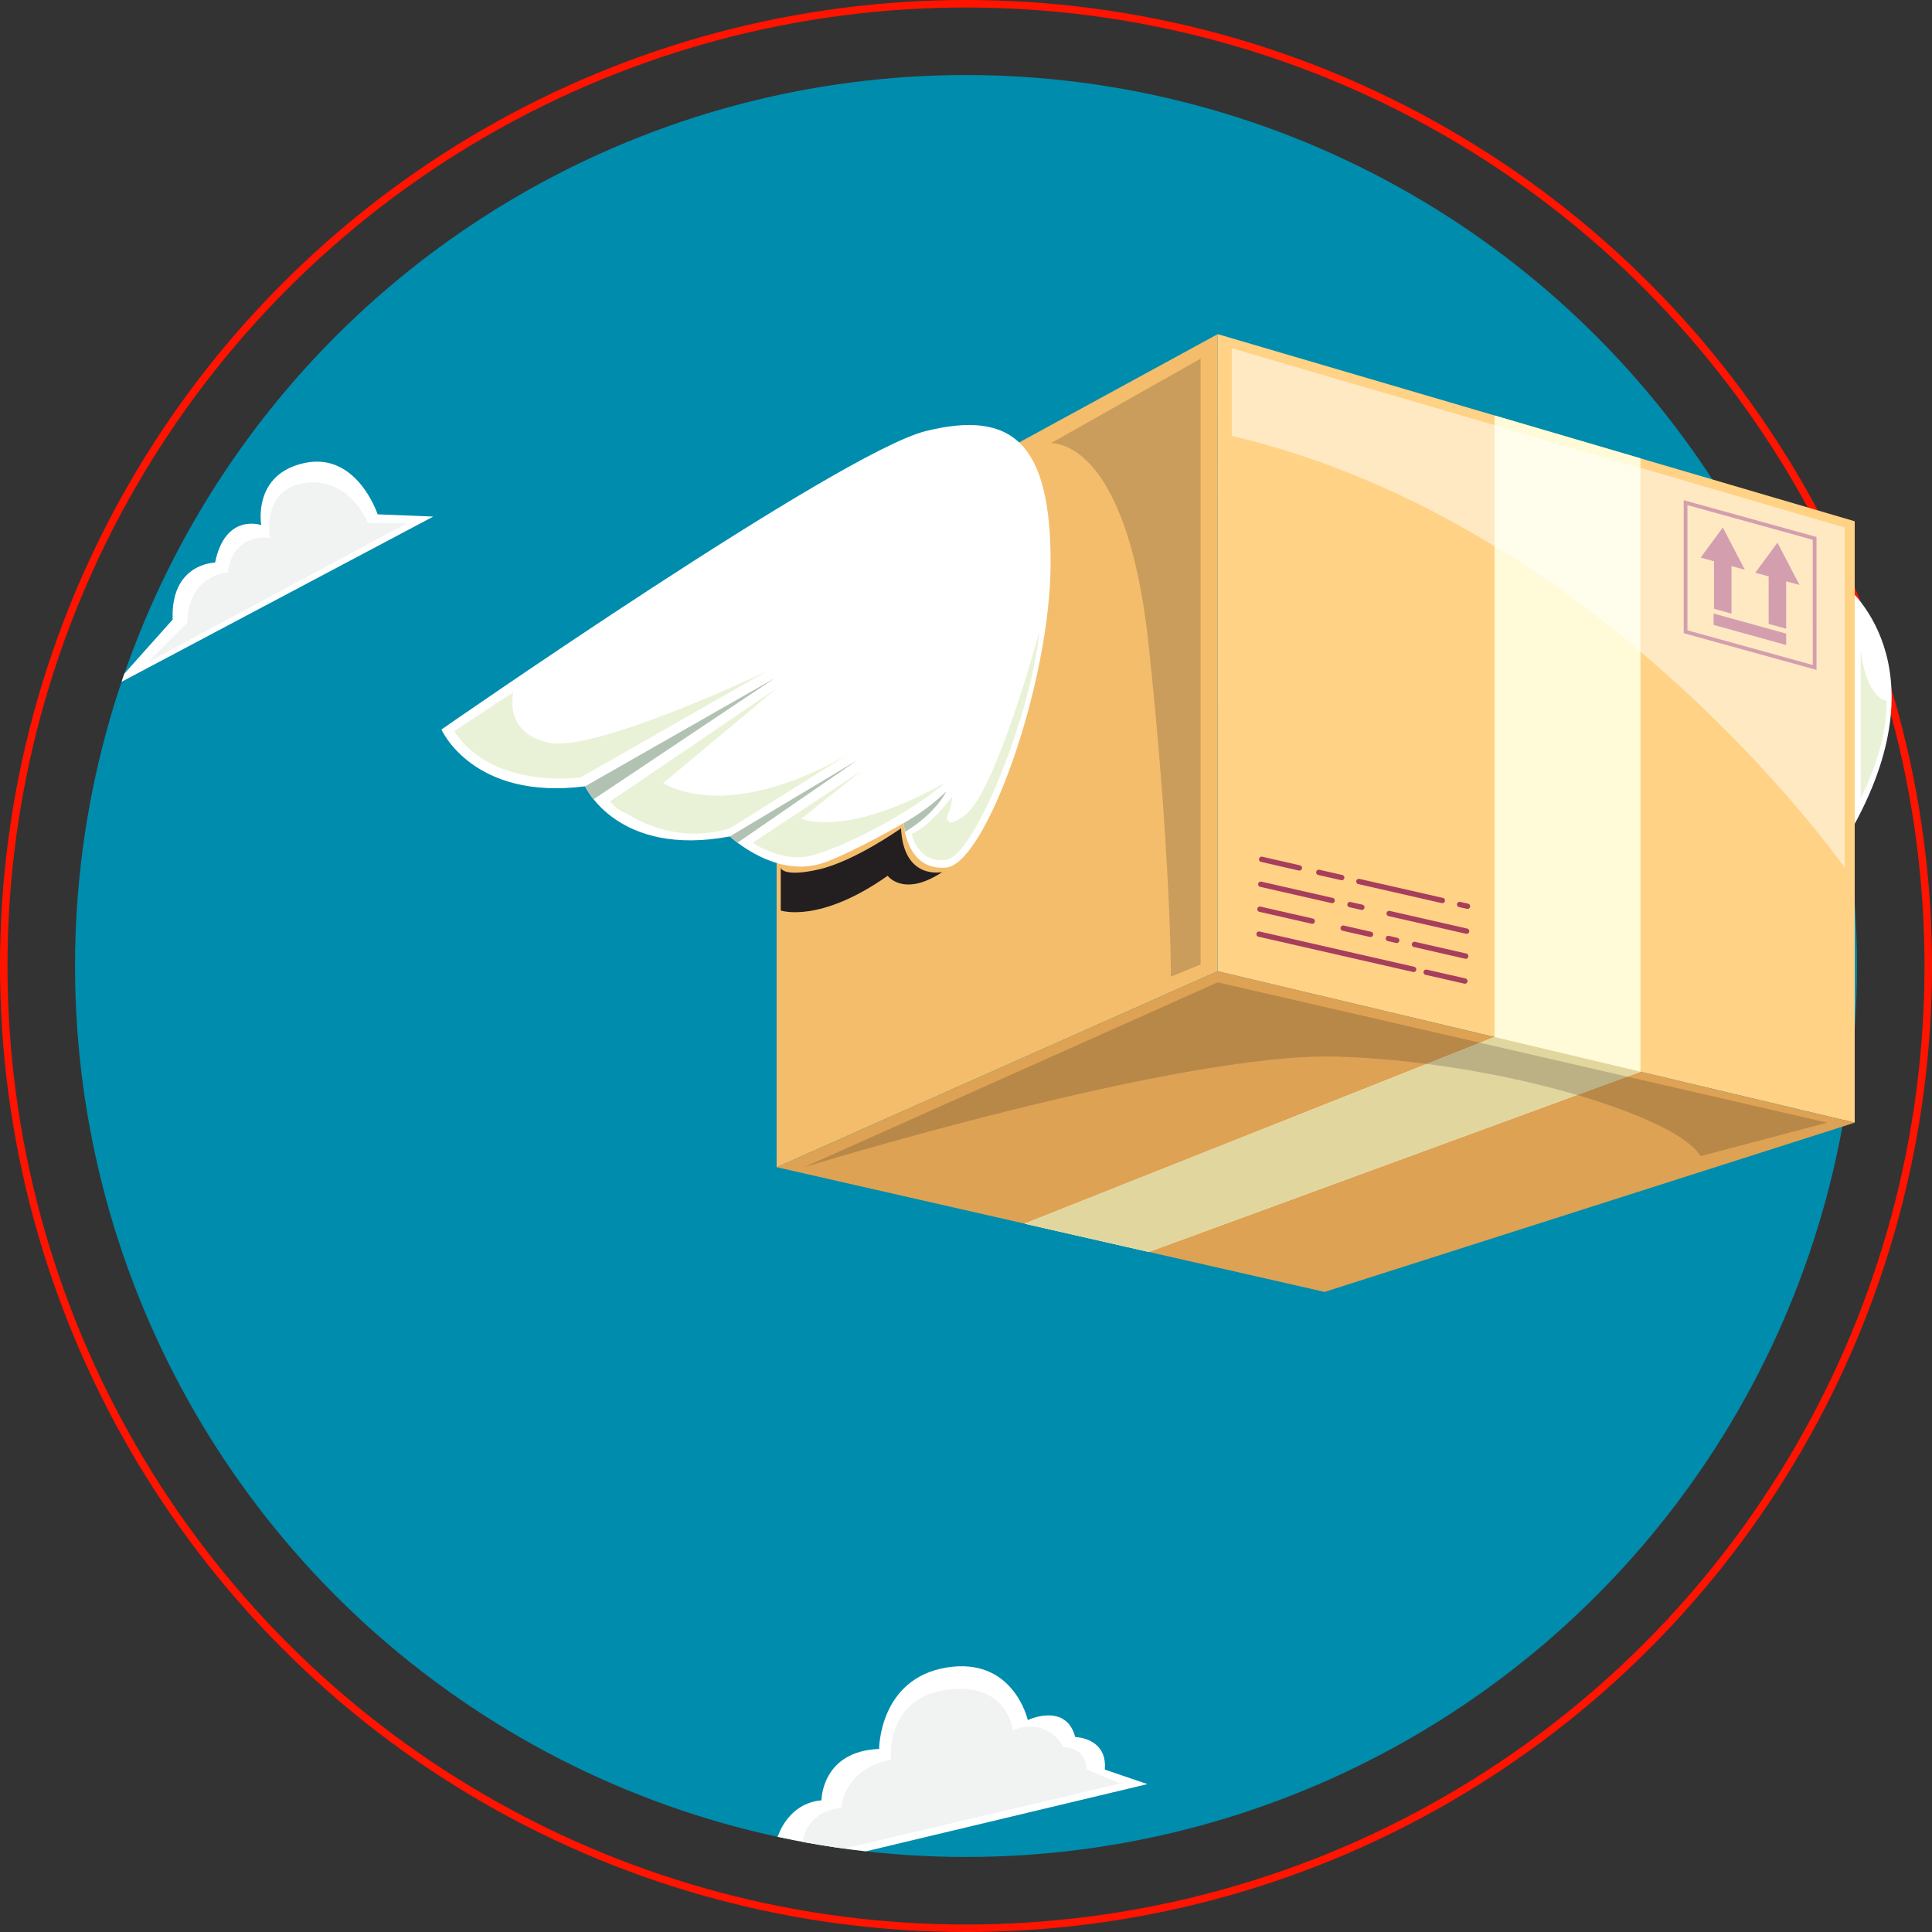 <svg xmlns="http://www.w3.org/2000/svg" xmlns:xlink="http://www.w3.org/1999/xlink" width="515" height="515">
    <rect width="100%" height="100%" fill="#333333" stroke="none"/>
    <defs>
        <linearGradient id="e" x1="1.05" y1=".01" x2=".13" y2=".81" xlink:href="#a"/>
        <linearGradient id="f" x1=".92" y1="-.34" x2=".2" y2=".95" xlink:href="#a"/>
        <linearGradient id="g" x1="1.15" y1="-.03" x2=".16" y2=".81" xlink:href="#a"/>
        <radialGradient id="a" cx="6538.3" cy="1092.96" r="889.47" gradientTransform="matrix(.748 0 0 .748 1723 288.58)" gradientUnits="userSpaceOnUse">
            <stop offset="0" stop-color="#fff"/>
            <stop offset="1" stop-color="#fff" stop-opacity="0"/>
        </radialGradient>
        <radialGradient id="d" cx="42.28" cy="521.41" r="786.12" xlink:href="#a"/>
        <clipPath id="b">
            <circle data-name="Ellipse 85" cx="237.5" cy="237.5" r="237.5" fill="#fff"/>
        </clipPath>
        <clipPath id="c">
            <path data-name="Rectangle 268" fill="none" d="M0 0h593.75v593.75H0z"/>
        </clipPath>
    </defs>
    <g data-name="Ellipse 92" fill="none" stroke="#ff1400" stroke-width="2">
        <circle cx="257.5" cy="257.5" r="257.5" stroke="none"/>
        <circle cx="257.5" cy="257.5" r="256.5"/>
    </g>
    <g data-name="Mask Group 56" transform="translate(20 20)" clip-path="url(#b)">
        <path data-name="Rectangle 267" fill="#008cad" d="M0-69.27h593.75v593.75H0z"/>
        <g data-name="Group 951" clip-path="url(#c)" transform="translate(0 -69.27)">
            <path data-name="Path 3155" d="M-267.67 312.21l482.6-363.6 163.1 14.24-627.88 407.2 14.52 22.57 824.4-431.55L729.78 9.64l-35.62 189.89-765.9 319.05 50.38 40.63L719.1 335.34l-24.94 57.28L-6.86 582.8l22.2 48.16 691.3-94.58-42.76 108.66-204.83 69.46-495.2-30.28-258.23-244.01z" transform="translate(-55.2 -9.64)" opacity=".5" fill="url(#a)"/>
        </g>
        <path data-name="Rectangle 269" fill="url(#d)" d="M0 0h593.75v593.75H0z" transform="translate(0 -69.27)"/>
        <g data-name="Group 954" clip-path="url(#c)" fill="#fff" transform="translate(0 -69.27)">
            <path data-name="Path 3156" d="M285.85 524.85L162 554.43l25.38-15.7s2.6-8.78 11.6-9.56c0 0-.04-13.08 15.36-13.7 0 0-.01-18.71 17.93-21.69s21.7 14 21.7 14 10.13-4.84 12.65 4.52c0 0 8.62.16 7.88 8.67z"/>
            <path data-name="Path 3157" d="M10.14 232.21l85.35-45.24-14.83-.6S75.2 169.7 61.2 172.68s-11.57 16.56-11.57 16.56-9.57-3.36-12.3 10c0 0-11.88.11-11.31 15.19z"/>
            <path data-name="Path 3158" d="M410.84.44s-9.73 5.48-5.89 25.91c0 0-20.7 6.22-18.31 29.35 0 0-6.83-.5-9.95 11.11l-29 28.9L540.57-1.3z"/>
            <g data-name="Group 953" transform="translate(319.86 429.52)">
                <circle data-name="Ellipse 82" cx="79.44" cy="79.44" r="79.44" transform="translate(197.1)"/>
                <circle data-name="Ellipse 83" cx="55.53" cy="55.53" r="55.53" transform="rotate(-80.64 178.28 25)"/>
                <circle data-name="Ellipse 84" cx="75.41" cy="75.41" r="75.41" transform="translate(0 120.88)"/>
                <path data-name="Rectangle 270" d="M197.1 141.37h76.78v22.86H197.1z"/>
            </g>
        </g>
        <path data-name="Path 3159" d="M178.72 478.96l99.95-23.55-9.1-3.76s.6-5.55-6.14-5.94c0 0-3.76-8.12-13.46-4.55 0 0-1.38-13.07-17.8-10.7s-14.65 18.6-14.65 18.6-11.85 1.54-13.27 12.87c0 0-8.9.2-10.29 9.1z" fill="#f1f2f2"/>
        <path data-name="Path 3160" d="M593.75 420.57s-49.88 5.35-46.31 65.31c0 0-60.57-15.43-77.78 38.6h124.09z" fill="#f1f2f2"/>
        <path data-name="Path 3161" d="M426.51-69.27s-13.46 9.3-9.1 29.49c0 0-21.77 2.57-19.4 27.31 0 0-11.48 2.57-15.24 17.81l146.66-74.61z" fill="#f1f2f2"/>
    </g>
    <g data-name="Group 963">
        <path data-name="Path 3162" d="M491.73 155.96s27.32 21 1.2 66.27z" fill="#fff"/>
        <path data-name="Path 3163" d="M494.4 138.95v160.31L324.6 258.9V89.07z" fill="#ffd286"/>
        <path data-name="Path 3164" d="M324.6 89.07L207.02 153.2v157.94l117.56-52.25z" fill="#f4bd6c"/>
        <path data-name="Path 3165" d="M207.03 311.13l146.06 33.25 141.32-45.12-169.82-40.38z" fill="#dda254"/>
        <path data-name="Path 3166" d="M240.88 219.4s.59 12.76 11.28 11.87 27.9-49.28 27.9-81.34-10.39-40.67-33.25-35.03-129.14 79.56-129.14 79.56 8.31 19 38.3 15.14c0 0 8.61 19 38.6 13.36 0 0 12.46 11.78 25.53 6.83 8.39-3.17 20.77-10.4 20.77-10.4z" fill="#fff"/>
        <path data-name="Path 3167" d="M155.97 209.6l50.57-28.84-48.31 32.3a17.89 17.89 0 01-2.26-3.46z" fill="#b1c2b3"/>
        <path data-name="Path 3168" d="M194.56 222.96l33.93-20.3-31.9 21.97z" fill="#b1c2b3"/>
        <path data-name="Path 3169" d="M240.88 219.4a57.5 57.5 0 0011.39-8.45s-2.83 5.92-11.06 10.8z" fill="#b1c2b3"/>
        <path data-name="Path 3170" d="M398.39 110.75v165.68L273.1 326.18l33.12 7.54 131.07-48.04v-163.5z" fill="#fffad7"/>
        <g data-name="Group 960" stroke-width="1.42" stroke="#a73e5c" stroke-linecap="round" stroke-linejoin="round" fill="none">
            <g data-name="Group 956">
                <path data-name="Line 1210" d="M336.31 229.06l10.06 2.3"/>
                <path data-name="Line 1211" d="M351.55 232.54l6.1 1.39"/>
                <path data-name="Line 1212" d="M362.22 234.97l22.25 5.07"/>
                <path data-name="Line 1213" d="M389.08 241.1l2.1.47"/>
            </g>
            <g data-name="Group 957">
                <path data-name="Line 1214" d="M336.08 235.71l19.02 4.33"/>
                <path data-name="Line 1215" d="M359.85 241.13l3.17.72"/>
                <path data-name="Line 1216" d="M370.31 243.51l20.64 4.71"/>
            </g>
            <g data-name="Group 958">
                <path data-name="Line 1217" d="M335.85 242.36l13.94 3.18"/>
                <path data-name="Line 1218" d="M358.04 247.41l7.29 1.66"/>
                <path data-name="Line 1219" d="M370.08 250.16l2.22.51"/>
                <path data-name="Line 1220" d="M377.05 251.75l13.66 3.12"/>
            </g>
            <g data-name="Group 959">
                <path data-name="Line 1221" d="M335.62 249l41.2 9.4"/>
                <path data-name="Line 1222" d="M380.16 259.16l10.32 2.35"/>
            </g>
        </g>
        <g data-name="Group 962">
            <g data-name="Group 961" fill="#a73e5c">
                <path data-name="Path 3171" d="M459.23 140.62l-5.9 8.02 3.56.98v12.66l4.67 1.3V150.9l3.57.99z"/>
                <path data-name="Path 3172" d="M473.8 144.65l-5.9 8.01 3.56.99v12.66l4.67 1.3v-12.66l3.56.99z"/>
                <path data-name="Path 3173" d="M476.13 171.94l-19.36-5.36v-3.04l19.36 5.36z"/>
            </g>
            <path data-name="Path 3174" d="M483.72 177.92l-34.41-9.52v-34.41l34.4 9.52z" fill="none" stroke="#a73e5c" stroke-miterlimit="10"/>
        </g>
        <path data-name="Path 3175" d="M273.1 326.18l125.29-49.75 38.91 9.25-131.07 48.04z" fill="#e2d69f"/>
        <path data-name="Path 3176" d="M487.09 299.26l-162.5-37.4-110.23 49.27s99.66-30.67 141.86-29.48 90.28 15.43 97.11 26.52z" fill="#231f20" opacity=".2"/>
        <path data-name="Path 3177" d="M251.17 232.46s-10.3 2.28-10.99-11.67c0 0-12.37 8.8-21.97 10.98s-10.09-.45-10.09-.45v11.39s10.3 3.56 28.5-9.26c0 0 4.25 5.84 14.55-.99z" fill="#231f20"/>
        <path data-name="Path 3178" d="M247.65 233.25s-8.34 1.04-8.62-9.8c0 0-15.85 12.65-29.7 10.36v3.61a33.21 33.21 0 0027.75-9.1s1.46 8.34 10.57 4.93z" fill="#231f20"/>
        <path data-name="Path 3179" d="M328.35 92.83l163.38 47.8v90.7s-64.02-91.79-163.38-115.14z" fill="#fff" opacity=".5"/>
        <path data-name="Path 3180" d="M320.04 257.1V95.6l-39.98 22.57s20.19-2.1 26.13 53.77 5.94 88.4 5.94 88.4z" fill="#231f20" opacity=".2"/>
        <path data-name="Path 3181" d="M204.21 179.03l-49.43 28.2s-23.45 3.41-33.7-12.32l15.74-10.4s-2.82 11.14 9.8 13.51 57.6-19 57.6-19z" fill="#e9f2d7"/>
        <path data-name="Path 3182" d="M162.65 213.64s13.5 12.79 31.91 7.15l33.05-20.69s-33.37 21.89-54.35 6.53z" fill="#e9f2d7"/>
        <path data-name="Path 3183" d="M200.7 224.63s7.72 5.56 15.83 3.38 25.36-10.69 35.74-19.6c0 0-25.95 15.84-40.74 9.1z" fill="#e9f2d7"/>
        <path data-name="Path 3184" d="M253.79 212.42s-5.87 8.03-10.69 9.81c0 0 1.56 8.15 9.17 6.97s22.6-38.74 24.82-61.01c0 0-11.43 42.45-19.74 48.98s-3.56-4.75-3.56-4.75z" fill="#e9f2d7"/>
        <path data-name="Path 3185" d="M162.65 213.64l44.38-30.16-39.98 33.4a10 10 0 01-4.4-3.24z" fill="#e9f2d7"/>
        <path data-name="Path 3186" d="M229.64 205.45l-28.94 19.18 2.9 1.65z" fill="#e9f2d7"/>
        <path data-name="Path 3187" d="M253.79 212.42s-6.62 8.6-10.69 9.81c0 0-.14 1.29 1.82 4.05 0 0 8.57-5.77 8.87-13.86z" fill="#e9f2d7"/>
        <path data-name="Path 3188" d="M495.99 173.19v39.58s7.1-13.29 6.93-25.93c0 0-5.35-.4-6.93-13.65z" fill="#e9f2d7"/>
        <path data-name="Path 3189" d="M497.23 189.71v17.22a85.12 85.12 0 003.86-11.5s-2.63-1.41-3.86-5.72z" fill="#e9f2d7"/>
        <path data-name="Path 3190" d="M187.65 154.32L9 268.58v98.02l225.97-118.18s18.52-90.15-47.32-94.1z" transform="translate(21.69 -20.34)" fill="url(#e)"/>
        <path data-name="Path 3191" d="M333.1 336.75L187.02 303.5 10.7 386.82 0 454.91z" transform="translate(20 7.63)" fill="url(#f)"/>
        <path data-name="Path 3192" d="M183.59 237.9v77.9L18.35 393.87l3.26-73.24z" transform="translate(23.44 -4.67)" fill="url(#g)"/>
        <path data-name="Path 3193" d="M108.62 139.4H98.08s-4.75-12.18-16.63-10.7-9.5 14.7-9.5 14.7-9.65-1.78-11.28 9.2c0 0-10.56.56-10.7 13.35L39.44 176.5z" fill="#f1f2f2"/>
    </g>
</svg>
